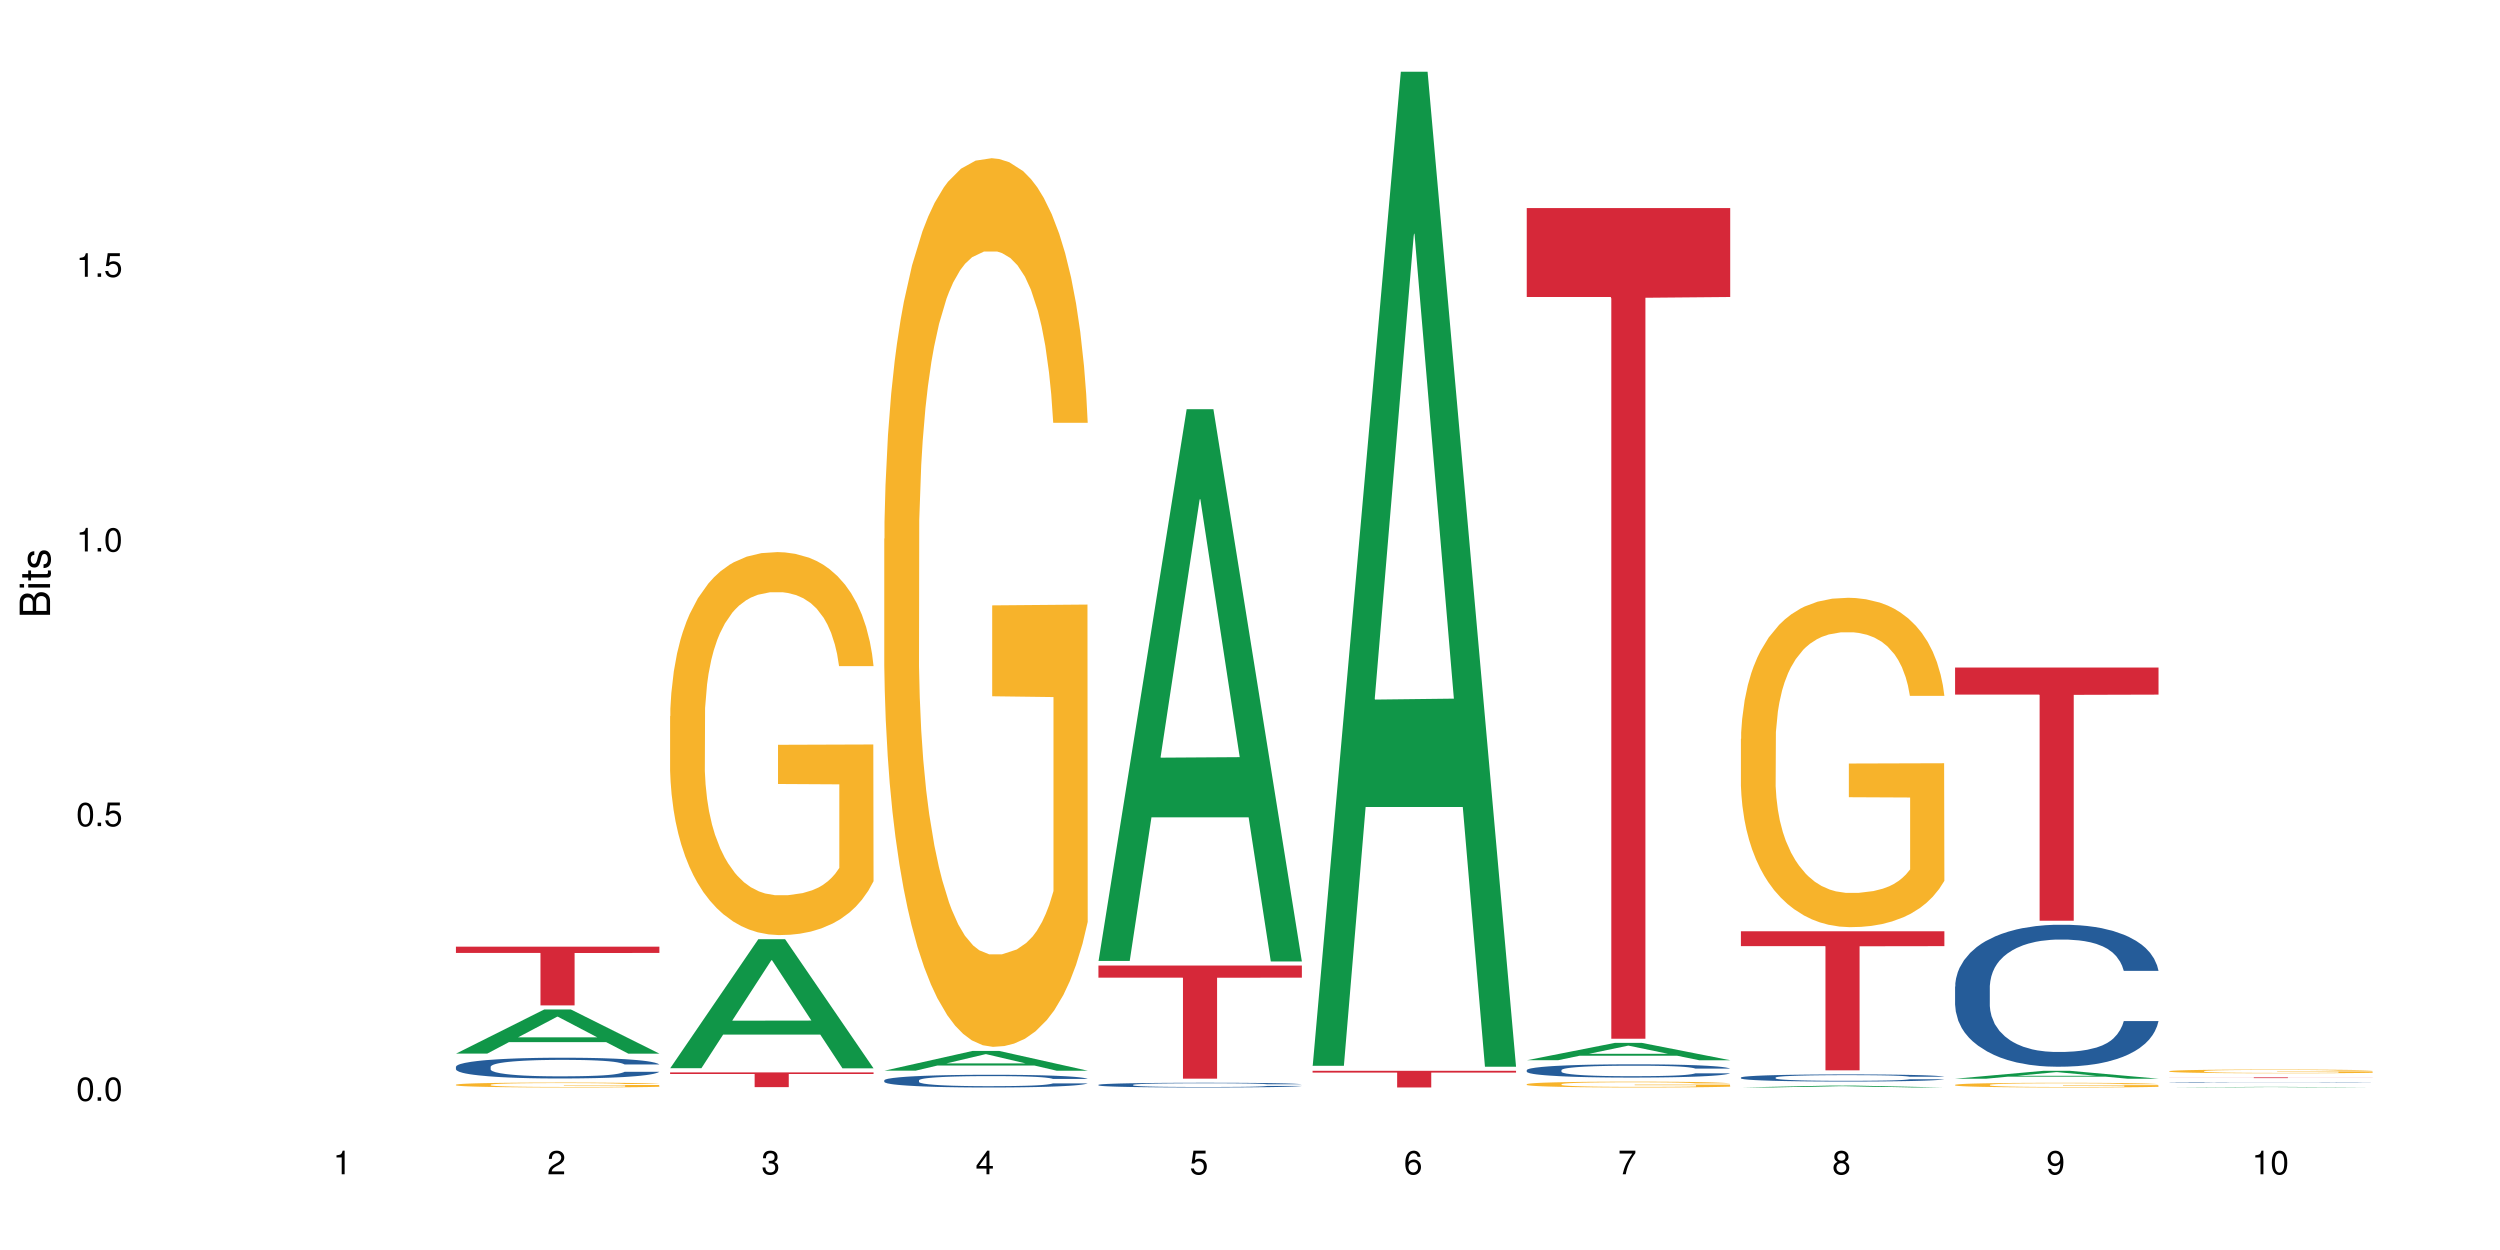 <?xml version="1.0" encoding="UTF-8"?>
<svg xmlns="http://www.w3.org/2000/svg" xmlns:xlink="http://www.w3.org/1999/xlink" width="720pt" height="360pt" viewBox="0 0 720 360" version="1.1">
<defs>
<g>
<symbol overflow="visible" id="glyph0-0">
<path style="stroke:none;" d=""/>
</symbol>
<symbol overflow="visible" id="glyph0-1">
<path style="stroke:none;" d="M 2.641 -6.797 C 2 -6.797 1.422 -6.531 1.078 -6.047 C 0.641 -5.453 0.406 -4.547 0.406 -3.297 C 0.406 -1 1.188 0.219 2.641 0.219 C 4.078 0.219 4.859 -1 4.859 -3.234 C 4.859 -4.562 4.656 -5.438 4.203 -6.047 C 3.844 -6.531 3.281 -6.797 2.641 -6.797 Z M 2.641 -6.047 C 3.547 -6.047 4 -5.125 4 -3.312 C 4 -1.375 3.562 -0.484 2.625 -0.484 C 1.734 -0.484 1.281 -1.422 1.281 -3.281 C 1.281 -5.141 1.734 -6.047 2.641 -6.047 Z M 2.641 -6.047 "/>
</symbol>
<symbol overflow="visible" id="glyph0-2">
<path style="stroke:none;" d="M 1.828 -1 L 0.828 -1 L 0.828 0 L 1.828 0 Z M 1.828 -1 "/>
</symbol>
<symbol overflow="visible" id="glyph0-3">
<path style="stroke:none;" d="M 4.562 -6.797 L 1.062 -6.797 L 0.547 -3.094 L 1.328 -3.094 C 1.719 -3.562 2.047 -3.734 2.578 -3.734 C 3.484 -3.734 4.062 -3.109 4.062 -2.094 C 4.062 -1.125 3.484 -0.531 2.578 -0.531 C 1.828 -0.531 1.375 -0.906 1.188 -1.672 L 0.328 -1.672 C 0.453 -1.109 0.547 -0.844 0.75 -0.594 C 1.125 -0.078 1.828 0.219 2.594 0.219 C 3.969 0.219 4.922 -0.781 4.922 -2.219 C 4.922 -3.562 4.031 -4.484 2.719 -4.484 C 2.25 -4.484 1.859 -4.359 1.469 -4.062 L 1.734 -5.969 L 4.562 -5.969 Z M 4.562 -6.797 "/>
</symbol>
<symbol overflow="visible" id="glyph0-4">
<path style="stroke:none;" d="M 2.484 -4.844 L 2.484 0 L 3.328 0 L 3.328 -6.797 L 2.766 -6.797 C 2.469 -5.75 2.281 -5.609 0.984 -5.453 L 0.984 -4.844 Z M 2.484 -4.844 "/>
</symbol>
<symbol overflow="visible" id="glyph0-5">
<path style="stroke:none;" d="M 4.859 -0.828 L 1.281 -0.828 C 1.359 -1.391 1.672 -1.75 2.5 -2.234 L 3.469 -2.75 C 4.406 -3.266 4.906 -3.969 4.906 -4.812 C 4.906 -5.375 4.672 -5.906 4.266 -6.266 C 3.859 -6.625 3.375 -6.797 2.719 -6.797 C 1.859 -6.797 1.219 -6.5 0.844 -5.922 C 0.609 -5.562 0.5 -5.125 0.484 -4.438 L 1.328 -4.438 C 1.359 -4.906 1.406 -5.188 1.531 -5.406 C 1.75 -5.812 2.188 -6.062 2.703 -6.062 C 3.469 -6.062 4.031 -5.516 4.031 -4.781 C 4.031 -4.25 3.719 -3.797 3.125 -3.438 L 2.234 -2.938 C 0.812 -2.141 0.406 -1.5 0.328 0 L 4.859 0 Z M 4.859 -0.828 "/>
</symbol>
<symbol overflow="visible" id="glyph0-6">
<path style="stroke:none;" d="M 2.125 -3.125 L 2.578 -3.125 C 3.516 -3.125 3.984 -2.703 3.984 -1.891 C 3.984 -1.031 3.469 -0.531 2.578 -0.531 C 1.656 -0.531 1.203 -0.984 1.156 -1.969 L 0.312 -1.969 C 0.344 -1.422 0.438 -1.078 0.609 -0.766 C 0.953 -0.109 1.625 0.219 2.547 0.219 C 3.953 0.219 4.859 -0.609 4.859 -1.906 C 4.859 -2.766 4.516 -3.25 3.703 -3.516 C 4.344 -3.766 4.656 -4.25 4.656 -4.938 C 4.656 -6.109 3.875 -6.797 2.578 -6.797 C 1.203 -6.797 0.484 -6.047 0.453 -4.609 L 1.297 -4.609 C 1.312 -5.016 1.344 -5.25 1.453 -5.453 C 1.641 -5.828 2.062 -6.062 2.594 -6.062 C 3.344 -6.062 3.797 -5.625 3.797 -4.906 C 3.797 -4.422 3.609 -4.141 3.25 -3.984 C 3.016 -3.891 2.719 -3.844 2.125 -3.844 Z M 2.125 -3.125 "/>
</symbol>
<symbol overflow="visible" id="glyph0-7">
<path style="stroke:none;" d="M 3.141 -1.625 L 3.141 0 L 3.984 0 L 3.984 -1.625 L 4.984 -1.625 L 4.984 -2.391 L 3.984 -2.391 L 3.984 -6.797 L 3.359 -6.797 L 0.266 -2.516 L 0.266 -1.625 Z M 3.141 -2.391 L 1 -2.391 L 3.141 -5.359 Z M 3.141 -2.391 "/>
</symbol>
<symbol overflow="visible" id="glyph0-8">
<path style="stroke:none;" d="M 4.781 -5.031 C 4.609 -6.141 3.891 -6.797 2.844 -6.797 C 2.094 -6.797 1.422 -6.438 1.031 -5.828 C 0.609 -5.172 0.406 -4.344 0.406 -3.094 C 0.406 -1.953 0.578 -1.234 0.984 -0.625 C 1.359 -0.078 1.953 0.219 2.703 0.219 C 3.984 0.219 4.922 -0.734 4.922 -2.078 C 4.922 -3.344 4.062 -4.234 2.844 -4.234 C 2.172 -4.234 1.641 -3.969 1.281 -3.469 C 1.281 -5.125 1.828 -6.047 2.797 -6.047 C 3.391 -6.047 3.797 -5.672 3.938 -5.031 Z M 2.734 -3.484 C 3.547 -3.484 4.062 -2.922 4.062 -2 C 4.062 -1.156 3.484 -0.531 2.703 -0.531 C 1.922 -0.531 1.328 -1.188 1.328 -2.047 C 1.328 -2.891 1.906 -3.484 2.734 -3.484 Z M 2.734 -3.484 "/>
</symbol>
<symbol overflow="visible" id="glyph0-9">
<path style="stroke:none;" d="M 4.984 -6.797 L 0.438 -6.797 L 0.438 -5.969 L 4.109 -5.969 C 2.5 -3.656 1.828 -2.234 1.328 0 L 2.219 0 C 2.594 -2.172 3.453 -4.047 4.984 -6.094 Z M 4.984 -6.797 "/>
</symbol>
<symbol overflow="visible" id="glyph0-10">
<path style="stroke:none;" d="M 3.75 -3.578 C 4.453 -4 4.688 -4.344 4.688 -4.984 C 4.688 -6.047 3.844 -6.797 2.641 -6.797 C 1.438 -6.797 0.594 -6.047 0.594 -4.984 C 0.594 -4.359 0.828 -4.016 1.516 -3.578 C 0.734 -3.203 0.359 -2.641 0.359 -1.891 C 0.359 -0.641 1.297 0.219 2.641 0.219 C 3.984 0.219 4.922 -0.641 4.922 -1.875 C 4.922 -2.641 4.531 -3.203 3.75 -3.578 Z M 2.641 -6.047 C 3.359 -6.047 3.812 -5.625 3.812 -4.969 C 3.812 -4.344 3.344 -3.922 2.641 -3.922 C 1.922 -3.922 1.453 -4.344 1.453 -4.984 C 1.453 -5.625 1.922 -6.047 2.641 -6.047 Z M 2.641 -3.203 C 3.484 -3.203 4.062 -2.672 4.062 -1.875 C 4.062 -1.062 3.484 -0.531 2.625 -0.531 C 1.797 -0.531 1.219 -1.078 1.219 -1.875 C 1.219 -2.672 1.797 -3.203 2.641 -3.203 Z M 2.641 -3.203 "/>
</symbol>
<symbol overflow="visible" id="glyph0-11">
<path style="stroke:none;" d="M 0.516 -1.547 C 0.672 -0.438 1.406 0.219 2.438 0.219 C 3.188 0.219 3.859 -0.141 4.266 -0.75 C 4.688 -1.406 4.891 -2.25 4.891 -3.484 C 4.891 -4.625 4.703 -5.359 4.312 -5.953 C 3.938 -6.5 3.344 -6.797 2.594 -6.797 C 1.297 -6.797 0.359 -5.844 0.359 -4.516 C 0.359 -3.25 1.234 -2.344 2.453 -2.344 C 3.094 -2.344 3.562 -2.578 4.016 -3.109 C 4 -1.453 3.469 -0.531 2.5 -0.531 C 1.906 -0.531 1.484 -0.906 1.359 -1.547 Z M 2.578 -6.062 C 3.375 -6.062 3.969 -5.406 3.969 -4.531 C 3.969 -3.688 3.375 -3.094 2.547 -3.094 C 1.734 -3.094 1.234 -3.672 1.234 -4.578 C 1.234 -5.438 1.797 -6.062 2.578 -6.062 Z M 2.578 -6.062 "/>
</symbol>
<symbol overflow="visible" id="glyph1-0">
<path style="stroke:none;" d=""/>
</symbol>
<symbol overflow="visible" id="glyph1-1">
<path style="stroke:none;" d="M 0 -0.953 L 0 -4.891 C 0 -5.719 -0.234 -6.344 -0.734 -6.797 C -1.188 -7.234 -1.812 -7.469 -2.5 -7.469 C -3.547 -7.469 -4.188 -7 -4.625 -5.875 C -4.984 -6.672 -5.641 -7.094 -6.531 -7.094 C -7.156 -7.094 -7.734 -6.859 -8.141 -6.391 C -8.562 -5.938 -8.75 -5.344 -8.75 -4.5 L -8.75 -0.953 Z M -4.984 -2.062 L -7.766 -2.062 L -7.766 -4.219 C -7.766 -4.844 -7.688 -5.203 -7.453 -5.5 C -7.219 -5.812 -6.859 -5.969 -6.375 -5.969 C -5.906 -5.969 -5.531 -5.812 -5.297 -5.5 C -5.062 -5.203 -4.984 -4.844 -4.984 -4.219 Z M -0.984 -2.062 L -4 -2.062 L -4 -4.781 C -4 -5.328 -3.859 -5.688 -3.578 -5.953 C -3.297 -6.219 -2.922 -6.359 -2.484 -6.359 C -2.062 -6.359 -1.688 -6.219 -1.406 -5.953 C -1.109 -5.688 -0.984 -5.328 -0.984 -4.781 Z M -0.984 -2.062 "/>
</symbol>
<symbol overflow="visible" id="glyph1-2">
<path style="stroke:none;" d="M -6.281 -1.797 L -6.281 -0.797 L 0 -0.797 L 0 -1.797 Z M -8.75 -1.797 L -8.75 -0.797 L -7.484 -0.797 L -7.484 -1.797 Z M -8.75 -1.797 "/>
</symbol>
<symbol overflow="visible" id="glyph1-3">
<path style="stroke:none;" d="M -6.281 -3.047 L -6.281 -2.016 L -8.016 -2.016 L -8.016 -1.016 L -6.281 -1.016 L -6.281 -0.172 L -5.469 -0.172 L -5.469 -1.016 L -0.719 -1.016 C -0.078 -1.016 0.281 -1.453 0.281 -2.234 C 0.281 -2.469 0.25 -2.719 0.188 -3.047 L -0.641 -3.047 C -0.609 -2.922 -0.594 -2.766 -0.594 -2.562 C -0.594 -2.141 -0.719 -2.016 -1.156 -2.016 L -5.469 -2.016 L -5.469 -3.047 Z M -6.281 -3.047 "/>
</symbol>
<symbol overflow="visible" id="glyph1-4">
<path style="stroke:none;" d="M -4.531 -5.25 C -5.766 -5.25 -6.469 -4.422 -6.469 -2.969 C -6.469 -1.516 -5.719 -0.562 -4.547 -0.562 C -3.562 -0.562 -3.094 -1.062 -2.734 -2.562 L -2.516 -3.484 C -2.344 -4.188 -2.094 -4.469 -1.625 -4.469 C -1.047 -4.469 -0.641 -3.875 -0.641 -3 C -0.641 -2.453 -0.797 -2 -1.062 -1.75 C -1.25 -1.594 -1.422 -1.531 -1.875 -1.469 L -1.875 -0.406 C -0.422 -0.453 0.281 -1.266 0.281 -2.922 C 0.281 -4.5 -0.5 -5.516 -1.719 -5.516 C -2.656 -5.516 -3.172 -4.984 -3.469 -3.734 L -3.703 -2.766 C -3.891 -1.953 -4.156 -1.609 -4.594 -1.609 C -5.172 -1.609 -5.547 -2.125 -5.547 -2.938 C -5.547 -3.75 -5.203 -4.172 -4.531 -4.203 Z M -4.531 -5.25 "/>
</symbol>
</g>
</defs>
<g id="surface94954">
<rect x="0" y="0" width="720" height="360" style="fill:rgb(100%,100%,100%);fill-opacity:1;stroke:none;"/>
<path style=" stroke:none;fill-rule:nonzero;fill:rgb(6.275%,58.824%,28.235%);fill-opacity:1;" d="M 131.309 303.438 L 131.371 303.426 L 156.727 290.734 L 164.426 290.734 L 189.902 303.449 L 180.953 303.449 L 174.566 300.133 L 146.582 300.133 L 140.324 303.438 L 131.309 303.438 L 149.273 298.758 L 172 298.746 L 160.668 292.812 L 160.543 292.801 L 160.418 292.836 L 149.211 298.746 L 149.273 298.758 Z M 131.309 303.438 "/>
<path style=" stroke:none;fill-rule:nonzero;fill:rgb(14.51%,36.078%,60%);fill-opacity:1;" d="M 131.309 307.227 L 131.379 307.219 L 131.379 307.09 L 131.594 306.883 L 132.094 306.621 L 132.594 306.438 L 133.883 306.117 L 135.668 305.805 L 137.523 305.566 L 138.883 305.422 L 140.098 305.312 L 142.883 305.113 L 144.672 305.008 L 146.602 304.914 L 148.957 304.82 L 150.672 304.766 L 154.531 304.68 L 157.391 304.641 L 159.605 304.625 L 164.395 304.625 L 167.25 304.648 L 169.324 304.676 L 171.609 304.719 L 173.539 304.766 L 176.898 304.887 L 179.898 305.039 L 181.258 305.129 L 183.402 305.297 L 185.043 305.461 L 186.188 305.602 L 187.473 305.805 L 188.617 306.051 L 189.477 306.328 L 189.902 306.566 L 179.898 306.566 L 179.398 306.348 L 178.828 306.176 L 177.758 305.953 L 176.684 305.793 L 175.184 305.637 L 173.824 305.531 L 171.969 305.43 L 170.324 305.363 L 168.609 305.312 L 166.965 305.281 L 163.82 305.25 L 160.176 305.25 L 158.82 305.258 L 156.031 305.305 L 154.531 305.34 L 152.387 305.418 L 150.887 305.488 L 149.102 305.598 L 147.887 305.691 L 146.387 305.832 L 145.312 305.957 L 144.098 306.137 L 143.387 306.273 L 142.742 306.43 L 142.172 306.609 L 141.742 306.801 L 141.457 307 L 141.312 307.199 L 141.312 308.043 L 141.457 308.242 L 141.812 308.473 L 142.742 308.805 L 144.098 309.094 L 145.672 309.324 L 147.172 309.488 L 148.031 309.562 L 149.172 309.652 L 150.961 309.762 L 153.531 309.871 L 155.031 309.914 L 157.32 309.957 L 159.676 309.98 L 162.82 309.98 L 165.609 309.957 L 167.465 309.93 L 169.395 309.887 L 172.039 309.793 L 173.684 309.707 L 175.113 309.602 L 176.184 309.496 L 176.898 309.41 L 177.969 309.242 L 178.828 309.055 L 179.473 308.863 L 179.898 308.68 L 189.902 308.68 L 189.477 308.898 L 188.832 309.109 L 188.188 309.27 L 187.188 309.461 L 186.047 309.629 L 184.402 309.82 L 183.043 309.945 L 181.258 310.082 L 179.613 310.188 L 177.828 310.277 L 175.184 310.387 L 173.469 310.441 L 171.609 310.492 L 169.395 310.535 L 166.609 310.574 L 163.605 310.598 L 160.82 310.602 L 157.82 310.59 L 155.605 310.57 L 152.676 310.52 L 149.031 310.422 L 146.387 310.316 L 144.312 310.215 L 142.527 310.105 L 140.527 309.957 L 137.953 309.715 L 136.383 309.531 L 135.309 309.379 L 134.094 309.164 L 133.238 308.973 L 132.238 308.668 L 131.523 308.281 L 131.309 307.98 Z M 131.309 307.227 "/>
<path style=" stroke:none;fill-rule:nonzero;fill:rgb(96.863%,70.196%,16.863%);fill-opacity:1;" d="M 131.309 312.383 L 131.379 312.383 L 131.379 312.355 L 131.664 312.297 L 132.379 312.219 L 133.309 312.152 L 134.309 312.102 L 134.953 312.074 L 136.023 312.035 L 136.953 312.004 L 139.312 311.949 L 142.312 311.895 L 143.957 311.871 L 145.812 311.848 L 148.457 311.824 L 149.672 311.812 L 153.391 311.793 L 157.605 311.781 L 162.25 311.777 L 164.395 311.777 L 167.324 311.781 L 171.324 311.797 L 173.613 311.809 L 175.398 311.824 L 177.254 311.84 L 179.543 311.867 L 181.688 311.898 L 183.402 311.93 L 185.117 311.965 L 186.547 312.008 L 187.762 312.055 L 188.832 312.109 L 189.477 312.152 L 189.902 312.199 L 179.973 312.199 L 179.398 312.152 L 178.758 312.117 L 177.684 312.074 L 176.613 312.043 L 175.539 312.02 L 173.539 311.984 L 171.824 311.965 L 169.68 311.949 L 167.609 311.938 L 165.25 311.93 L 163.82 311.926 L 160.035 311.926 L 156.605 311.934 L 154.605 311.945 L 153.176 311.953 L 151.172 311.973 L 149.957 311.988 L 149.246 312 L 147.102 312.039 L 145.672 312.078 L 144.887 312.102 L 143.887 312.141 L 143.172 312.176 L 142.383 312.227 L 141.957 312.266 L 141.383 312.355 L 141.312 312.586 L 141.527 312.637 L 141.957 312.691 L 142.527 312.738 L 143.387 312.785 L 144.242 312.824 L 145.742 312.875 L 147.027 312.906 L 148.031 312.93 L 149.957 312.965 L 150.746 312.977 L 152.602 313 L 154.531 313.02 L 156.891 313.035 L 158.676 313.043 L 161.535 313.047 L 165.18 313.047 L 169.469 313.039 L 172.184 313.031 L 174.039 313.02 L 175.254 313.012 L 176.754 312.996 L 177.828 312.984 L 178.828 312.969 L 180.043 312.945 L 180.043 312.637 L 162.391 312.637 L 162.391 312.492 L 189.832 312.488 L 189.902 312.996 L 188.402 313.031 L 186.547 313.066 L 184.758 313.09 L 182.902 313.113 L 180.258 313.137 L 178.113 313.152 L 174.824 313.172 L 171.824 313.184 L 168.68 313.191 L 165.895 313.195 L 162.605 313.195 L 159.676 313.191 L 156.531 313.184 L 154.031 313.176 L 151.746 313.164 L 149.457 313.145 L 146.602 313.117 L 144.742 313.098 L 142.812 313.07 L 140.883 313.035 L 139.168 313 L 138.027 312.973 L 136.883 312.941 L 135.668 312.902 L 134.523 312.859 L 133.668 312.82 L 132.879 312.773 L 132.309 312.73 L 131.738 312.672 L 131.453 312.625 L 131.309 312.586 Z M 131.309 312.383 "/>
<path style=" stroke:none;fill-rule:nonzero;fill:rgb(83.922%,15.686%,22.353%);fill-opacity:1;" d="M 131.309 272.637 L 189.902 272.637 L 189.902 274.449 L 165.484 274.465 L 165.484 289.559 L 155.656 289.559 L 155.656 274.48 L 155.516 274.449 L 131.309 274.449 Z M 131.309 272.637 "/>
<path style=" stroke:none;fill-rule:nonzero;fill:rgb(6.275%,58.824%,28.235%);fill-opacity:1;" d="M 192.988 307.648 L 193.051 307.613 L 218.402 270.484 L 226.105 270.484 L 251.582 307.684 L 242.629 307.684 L 236.246 297.973 L 208.262 297.973 L 202.004 307.648 L 192.988 307.648 L 210.953 293.957 L 233.68 293.922 L 222.348 276.559 L 222.223 276.527 L 222.098 276.629 L 210.891 293.922 L 210.953 293.957 Z M 192.988 307.648 "/>
<path style=" stroke:none;fill-rule:nonzero;fill:rgb(96.863%,70.196%,16.863%);fill-opacity:1;" d="M 192.988 206.246 L 193.059 206.145 L 193.059 204.129 L 193.344 199.598 L 194.059 193.352 L 194.988 188.215 L 195.988 184.184 L 196.633 182.066 L 197.703 179.047 L 198.633 176.828 L 200.992 172.297 L 203.992 168.066 L 205.637 166.25 L 207.492 164.539 L 210.137 162.625 L 211.352 161.922 L 215.066 160.309 L 219.285 159.301 L 223.93 159 L 226.074 159.098 L 229.004 159.504 L 233.004 160.609 L 235.289 161.617 L 237.078 162.625 L 238.934 163.934 L 241.223 165.949 L 243.367 168.367 L 245.082 170.785 L 246.797 173.809 L 248.223 177.031 L 249.438 180.559 L 250.512 184.789 L 251.152 188.312 L 251.582 191.84 L 241.648 191.84 L 241.078 188.312 L 240.434 185.594 L 239.363 182.27 L 238.293 179.852 L 237.219 177.938 L 235.219 175.316 L 233.504 173.707 L 231.359 172.297 L 229.289 171.391 L 226.93 170.785 L 225.5 170.582 L 221.715 170.582 L 218.285 171.289 L 216.281 172.094 L 214.855 172.902 L 212.852 174.41 L 211.637 175.621 L 210.922 176.426 L 208.781 179.551 L 207.352 182.371 L 206.566 184.285 L 205.562 187.305 L 204.852 190.027 L 204.062 194.055 L 203.637 197.078 L 203.062 203.93 L 202.992 222.062 L 203.207 225.891 L 203.637 230.02 L 204.207 233.645 L 205.062 237.473 L 205.922 240.395 L 207.422 244.324 L 208.707 246.945 L 209.707 248.656 L 211.637 251.375 L 212.426 252.281 L 214.281 254.098 L 216.211 255.508 L 218.57 256.715 L 220.355 257.32 L 223.215 257.824 L 226.859 257.824 L 231.145 257.219 L 233.863 256.414 L 235.719 255.605 L 236.934 254.902 L 238.434 253.793 L 239.508 252.785 L 240.508 251.68 L 241.723 249.965 L 241.723 225.891 L 224.07 225.789 L 224.07 214.504 L 251.512 214.406 L 251.582 253.793 L 250.082 256.516 L 248.223 259.133 L 246.438 261.148 L 244.578 262.859 L 241.938 264.773 L 239.793 265.984 L 236.504 267.395 L 233.504 268.301 L 230.359 268.906 L 227.574 269.207 L 224.285 269.309 L 221.355 269.105 L 218.211 268.504 L 215.711 267.695 L 213.426 266.688 L 211.137 265.379 L 208.281 263.262 L 206.422 261.551 L 204.492 259.434 L 202.562 256.918 L 200.848 254.195 L 199.703 252.082 L 198.562 249.664 L 197.348 246.641 L 196.203 243.215 L 195.348 240.094 L 194.559 236.566 L 193.988 233.242 L 193.418 228.711 L 193.129 225.082 L 192.988 221.961 Z M 192.988 206.246 "/>
<path style=" stroke:none;fill-rule:nonzero;fill:rgb(83.922%,15.686%,22.353%);fill-opacity:1;" d="M 192.988 308.855 L 251.582 308.855 L 251.582 309.309 L 227.164 309.312 L 227.164 313.086 L 217.336 313.086 L 217.336 309.316 L 217.195 309.309 L 192.988 309.309 Z M 192.988 308.855 "/>
<path style=" stroke:none;fill-rule:nonzero;fill:rgb(6.275%,58.824%,28.235%);fill-opacity:1;" d="M 254.668 308.359 L 254.73 308.352 L 280.082 302.672 L 287.781 302.672 L 313.262 308.363 L 304.309 308.363 L 297.926 306.879 L 269.941 306.879 L 263.68 308.359 L 254.668 308.359 L 272.633 306.262 L 295.359 306.258 L 284.027 303.602 L 283.902 303.598 L 283.777 303.613 L 272.57 306.258 L 272.633 306.262 Z M 254.668 308.359 "/>
<path style=" stroke:none;fill-rule:nonzero;fill:rgb(14.51%,36.078%,60%);fill-opacity:1;" d="M 254.668 311.129 L 254.738 311.125 L 254.738 311.047 L 254.953 310.918 L 255.453 310.758 L 255.953 310.648 L 257.238 310.453 L 259.027 310.262 L 260.883 310.113 L 262.242 310.027 L 263.457 309.961 L 266.242 309.836 L 268.031 309.773 L 269.957 309.715 L 272.316 309.66 L 274.031 309.625 L 277.891 309.57 L 280.75 309.547 L 282.965 309.539 L 287.75 309.539 L 290.609 309.551 L 292.684 309.57 L 294.969 309.594 L 296.898 309.625 L 300.258 309.699 L 303.258 309.793 L 304.617 309.848 L 306.758 309.949 L 308.402 310.051 L 309.547 310.137 L 310.832 310.262 L 311.977 310.41 L 312.832 310.582 L 313.262 310.727 L 303.258 310.727 L 302.758 310.59 L 302.188 310.488 L 301.113 310.352 L 300.043 310.254 L 298.543 310.156 L 297.184 310.094 L 295.328 310.031 L 293.684 309.988 L 291.969 309.961 L 290.324 309.941 L 287.18 309.918 L 283.535 309.918 L 282.18 309.926 L 279.391 309.953 L 277.891 309.977 L 275.746 310.023 L 274.246 310.066 L 272.461 310.133 L 271.246 310.191 L 269.746 310.277 L 268.672 310.355 L 267.457 310.465 L 266.742 310.547 L 266.102 310.641 L 265.527 310.754 L 265.102 310.871 L 264.812 310.992 L 264.672 311.113 L 264.672 311.633 L 264.812 311.75 L 265.172 311.891 L 266.102 312.098 L 267.457 312.273 L 269.031 312.414 L 270.531 312.516 L 271.387 312.562 L 272.531 312.613 L 274.316 312.68 L 276.891 312.746 L 278.391 312.773 L 280.676 312.801 L 283.035 312.816 L 286.18 312.816 L 288.965 312.801 L 290.824 312.785 L 292.754 312.758 L 295.398 312.699 L 297.043 312.648 L 298.469 312.586 L 299.543 312.52 L 300.258 312.469 L 301.328 312.363 L 302.188 312.25 L 302.828 312.133 L 303.258 312.02 L 313.262 312.02 L 312.832 312.152 L 312.191 312.281 L 311.547 312.379 L 310.547 312.496 L 309.402 312.602 L 307.762 312.719 L 306.402 312.793 L 304.617 312.879 L 302.973 312.941 L 301.188 313 L 298.543 313.066 L 296.828 313.098 L 294.969 313.129 L 292.754 313.156 L 289.969 313.18 L 286.965 313.191 L 284.18 313.195 L 281.176 313.188 L 278.961 313.176 L 276.031 313.145 L 272.387 313.086 L 269.746 313.023 L 267.672 312.957 L 265.887 312.891 L 263.887 312.801 L 261.312 312.652 L 259.742 312.539 L 258.668 312.445 L 257.453 312.316 L 256.598 312.199 L 255.598 312.012 L 254.883 311.773 L 254.668 311.59 Z M 254.668 311.129 "/>
<path style=" stroke:none;fill-rule:nonzero;fill:rgb(96.863%,70.196%,16.863%);fill-opacity:1;" d="M 254.668 155.18 L 254.738 154.945 L 254.738 150.27 L 255.023 139.754 L 255.738 125.262 L 256.668 113.34 L 257.668 103.992 L 258.312 99.082 L 259.383 92.07 L 260.312 86.93 L 262.672 76.41 L 265.672 66.594 L 267.316 62.387 L 269.172 58.414 L 271.816 53.973 L 273.031 52.336 L 276.746 48.598 L 280.965 46.262 L 285.609 45.559 L 287.75 45.793 L 290.68 46.727 L 294.684 49.297 L 296.969 51.637 L 298.758 53.973 L 300.613 57.012 L 302.902 61.688 L 305.043 67.297 L 306.758 72.906 L 308.473 79.918 L 309.902 87.398 L 311.117 95.578 L 312.191 105.395 L 312.832 113.574 L 313.262 121.758 L 303.328 121.758 L 302.758 113.574 L 302.113 107.266 L 301.043 99.551 L 299.973 93.941 L 298.898 89.5 L 296.898 83.422 L 295.184 79.684 L 293.039 76.41 L 290.969 74.309 L 288.609 72.906 L 287.18 72.438 L 283.395 72.438 L 279.961 74.074 L 277.961 75.945 L 276.531 77.812 L 274.531 81.32 L 273.316 84.125 L 272.602 85.996 L 270.457 93.242 L 269.031 99.785 L 268.242 104.227 L 267.242 111.238 L 266.527 117.547 L 265.742 126.898 L 265.312 133.91 L 264.742 149.805 L 264.672 191.875 L 264.887 200.758 L 265.312 210.34 L 265.887 218.754 L 266.742 227.637 L 267.602 234.414 L 269.102 243.531 L 270.387 249.609 L 271.387 253.582 L 273.316 259.895 L 274.102 261.996 L 275.961 266.203 L 277.891 269.477 L 280.25 272.281 L 282.035 273.684 L 284.895 274.852 L 288.539 274.852 L 292.824 273.449 L 295.539 271.578 L 297.398 269.711 L 298.613 268.074 L 300.113 265.504 L 301.188 263.164 L 302.188 260.594 L 303.402 256.621 L 303.402 200.758 L 285.75 200.523 L 285.75 174.348 L 313.191 174.113 L 313.262 265.504 L 311.762 271.812 L 309.902 277.891 L 308.117 282.566 L 306.258 286.539 L 303.617 290.98 L 301.473 293.785 L 298.184 297.055 L 295.184 299.16 L 292.039 300.562 L 289.254 301.262 L 285.965 301.496 L 283.035 301.031 L 279.891 299.629 L 277.391 297.758 L 275.105 295.422 L 272.816 292.383 L 269.957 287.473 L 268.102 283.5 L 266.172 278.59 L 264.242 272.746 L 262.527 266.438 L 261.383 261.527 L 260.242 255.918 L 259.027 248.906 L 257.883 240.961 L 257.023 233.715 L 256.238 225.535 L 255.668 217.82 L 255.094 207.301 L 254.809 198.887 L 254.668 191.641 Z M 254.668 155.18 "/>
<path style=" stroke:none;fill-rule:nonzero;fill:rgb(6.275%,58.824%,28.235%);fill-opacity:1;" d="M 316.348 276.754 L 316.41 276.602 L 341.762 117.844 L 349.461 117.844 L 374.941 276.902 L 365.988 276.902 L 359.605 235.383 L 331.621 235.383 L 325.359 276.754 L 316.348 276.754 L 334.312 218.207 L 357.039 218.059 L 345.707 143.828 L 345.582 143.68 L 345.457 144.129 L 334.25 218.059 L 334.312 218.207 Z M 316.348 276.754 "/>
<path style=" stroke:none;fill-rule:nonzero;fill:rgb(14.51%,36.078%,60%);fill-opacity:1;" d="M 316.348 312.426 L 316.418 312.426 L 316.418 312.395 L 316.633 312.348 L 317.133 312.289 L 317.633 312.246 L 318.918 312.176 L 320.703 312.105 L 322.562 312.047 L 323.922 312.016 L 325.137 311.992 L 327.922 311.945 L 329.707 311.922 L 331.637 311.902 L 333.996 311.879 L 335.711 311.867 L 339.57 311.848 L 342.43 311.84 L 344.645 311.836 L 349.43 311.836 L 352.289 311.84 L 354.363 311.848 L 356.648 311.855 L 358.578 311.867 L 361.938 311.895 L 364.938 311.93 L 366.293 311.949 L 368.438 311.988 L 370.082 312.023 L 371.227 312.059 L 372.512 312.105 L 373.656 312.16 L 374.512 312.223 L 374.941 312.277 L 364.938 312.277 L 364.438 312.227 L 363.867 312.188 L 362.793 312.137 L 361.723 312.102 L 360.223 312.066 L 358.863 312.043 L 357.004 312.02 L 355.363 312.004 L 353.648 311.992 L 352.004 311.984 L 348.859 311.977 L 345.215 311.977 L 343.855 311.98 L 341.07 311.988 L 339.57 311.996 L 337.426 312.016 L 335.926 312.031 L 334.141 312.055 L 332.926 312.078 L 331.422 312.109 L 330.352 312.137 L 329.137 312.18 L 328.422 312.211 L 327.777 312.246 L 327.207 312.285 L 326.777 312.328 L 326.492 312.375 L 326.352 312.422 L 326.352 312.613 L 326.492 312.66 L 326.852 312.711 L 327.777 312.785 L 329.137 312.852 L 330.707 312.906 L 332.211 312.941 L 333.066 312.961 L 334.211 312.98 L 335.996 313.004 L 338.57 313.027 L 340.07 313.039 L 342.355 313.051 L 344.715 313.055 L 347.859 313.055 L 350.645 313.051 L 352.504 313.043 L 354.434 313.031 L 357.078 313.012 L 358.719 312.992 L 360.148 312.969 L 361.223 312.945 L 361.938 312.926 L 363.008 312.887 L 363.867 312.844 L 364.508 312.801 L 364.938 312.758 L 374.941 312.758 L 374.512 312.809 L 373.871 312.855 L 373.227 312.891 L 372.227 312.938 L 371.082 312.973 L 369.438 313.02 L 368.082 313.047 L 366.293 313.078 L 364.652 313.102 L 362.863 313.121 L 360.223 313.148 L 358.508 313.16 L 356.648 313.172 L 354.434 313.18 L 351.645 313.191 L 348.645 313.195 L 345.859 313.195 L 342.855 313.191 L 340.641 313.188 L 337.711 313.176 L 334.066 313.156 L 331.422 313.133 L 329.352 313.109 L 327.566 313.082 L 325.562 313.051 L 322.992 312.996 L 321.418 312.953 L 320.348 312.918 L 319.133 312.867 L 318.273 312.824 L 317.273 312.754 L 316.559 312.668 L 316.348 312.598 Z M 316.348 312.426 "/>
<path style=" stroke:none;fill-rule:nonzero;fill:rgb(83.922%,15.686%,22.353%);fill-opacity:1;" d="M 316.348 278.078 L 374.941 278.078 L 374.941 281.562 L 350.52 281.594 L 350.52 310.66 L 340.695 310.66 L 340.695 281.625 L 340.555 281.562 L 316.348 281.562 Z M 316.348 278.078 "/>
<path style=" stroke:none;fill-rule:nonzero;fill:rgb(6.275%,58.824%,28.235%);fill-opacity:1;" d="M 378.023 306.949 L 378.086 306.68 L 403.441 20.664 L 411.141 20.664 L 436.621 307.219 L 427.668 307.219 L 421.281 232.418 L 393.301 232.418 L 387.039 306.949 L 378.023 306.949 L 395.992 201.477 L 418.715 201.207 L 407.387 67.48 L 407.262 67.211 L 407.137 68.02 L 395.93 201.207 L 395.992 201.477 Z M 378.023 306.949 "/>
<path style=" stroke:none;fill-rule:nonzero;fill:rgb(83.922%,15.686%,22.353%);fill-opacity:1;" d="M 378.023 308.395 L 436.621 308.395 L 436.621 308.906 L 412.199 308.914 L 412.199 313.195 L 402.375 313.195 L 402.375 308.918 L 402.23 308.906 L 378.023 308.906 Z M 378.023 308.395 "/>
<path style=" stroke:none;fill-rule:nonzero;fill:rgb(6.275%,58.824%,28.235%);fill-opacity:1;" d="M 439.703 305.344 L 439.766 305.34 L 465.121 300.34 L 472.82 300.34 L 498.301 305.348 L 489.348 305.348 L 482.961 304.043 L 454.98 304.043 L 448.719 305.344 L 439.703 305.344 L 457.672 303.5 L 480.395 303.496 L 469.066 301.16 L 468.938 301.152 L 468.812 301.168 L 457.609 303.496 L 457.672 303.5 Z M 439.703 305.344 "/>
<path style=" stroke:none;fill-rule:nonzero;fill:rgb(14.51%,36.078%,60%);fill-opacity:1;" d="M 439.703 308.184 L 439.777 308.18 L 439.777 308.098 L 439.988 307.965 L 440.492 307.797 L 440.992 307.684 L 442.277 307.477 L 444.062 307.277 L 445.922 307.125 L 447.277 307.031 L 448.492 306.965 L 451.281 306.832 L 453.066 306.77 L 454.996 306.707 L 457.355 306.648 L 459.07 306.613 L 462.93 306.559 L 465.785 306.535 L 468 306.523 L 472.789 306.523 L 475.648 306.539 L 477.719 306.555 L 480.008 306.582 L 481.938 306.613 L 485.293 306.691 L 488.297 306.789 L 489.652 306.844 L 491.797 306.953 L 493.441 307.059 L 494.582 307.148 L 495.871 307.277 L 497.012 307.434 L 497.871 307.613 L 498.301 307.762 L 488.297 307.762 L 487.797 307.621 L 487.223 307.516 L 486.152 307.371 L 485.078 307.27 L 483.578 307.168 L 482.223 307.102 L 480.363 307.035 L 478.719 306.996 L 477.004 306.965 L 475.363 306.941 L 472.219 306.922 L 468.574 306.922 L 467.215 306.93 L 464.43 306.957 L 462.93 306.98 L 460.785 307.031 L 459.285 307.074 L 457.496 307.145 L 456.281 307.203 L 454.781 307.293 L 453.711 307.375 L 452.496 307.492 L 451.781 307.578 L 451.137 307.676 L 450.566 307.789 L 450.137 307.914 L 449.852 308.043 L 449.707 308.168 L 449.707 308.707 L 449.852 308.836 L 450.207 308.98 L 451.137 309.195 L 452.496 309.379 L 454.066 309.527 L 455.566 309.629 L 456.426 309.68 L 457.57 309.734 L 459.355 309.805 L 461.926 309.875 L 463.43 309.902 L 465.715 309.93 L 468.074 309.945 L 471.219 309.945 L 474.004 309.93 L 475.863 309.914 L 477.793 309.887 L 480.434 309.824 L 482.078 309.77 L 483.508 309.703 L 484.578 309.637 L 485.293 309.582 L 486.367 309.473 L 487.223 309.355 L 487.867 309.23 L 488.297 309.113 L 498.301 309.113 L 497.871 309.254 L 497.227 309.391 L 496.586 309.492 L 495.586 309.613 L 494.441 309.723 L 492.797 309.844 L 491.441 309.922 L 489.652 310.012 L 488.008 310.078 L 486.223 310.137 L 483.578 310.207 L 481.863 310.242 L 480.008 310.273 L 477.793 310.301 L 475.004 310.324 L 472.004 310.34 L 469.215 310.344 L 466.215 310.336 L 464 310.32 L 461.07 310.289 L 457.426 310.227 L 454.781 310.16 L 452.711 310.094 L 450.922 310.023 L 448.922 309.93 L 446.352 309.777 L 444.777 309.656 L 443.707 309.559 L 442.492 309.426 L 441.633 309.301 L 440.633 309.105 L 439.918 308.859 L 439.703 308.668 Z M 439.703 308.184 "/>
<path style=" stroke:none;fill-rule:nonzero;fill:rgb(96.863%,70.196%,16.863%);fill-opacity:1;" d="M 439.703 312.234 L 439.777 312.234 L 439.777 312.203 L 440.062 312.137 L 440.777 312.039 L 441.707 311.961 L 442.707 311.898 L 443.348 311.867 L 444.422 311.82 L 445.348 311.789 L 447.707 311.719 L 450.707 311.656 L 452.352 311.629 L 454.211 311.602 L 456.855 311.57 L 458.07 311.562 L 461.785 311.535 L 466 311.523 L 470.645 311.516 L 472.789 311.52 L 475.719 311.523 L 479.719 311.543 L 482.008 311.559 L 483.793 311.57 L 485.652 311.594 L 487.938 311.621 L 490.082 311.66 L 491.797 311.695 L 493.512 311.742 L 494.941 311.793 L 496.156 311.844 L 497.227 311.91 L 497.871 311.965 L 498.301 312.016 L 488.367 312.016 L 487.797 311.965 L 487.152 311.922 L 486.082 311.871 L 485.008 311.836 L 483.938 311.805 L 481.938 311.766 L 480.223 311.742 L 478.078 311.719 L 476.004 311.707 L 473.648 311.695 L 468.43 311.695 L 465 311.703 L 463 311.715 L 461.57 311.73 L 459.57 311.75 L 458.355 311.77 L 457.641 311.781 L 455.496 311.828 L 454.066 311.871 L 453.281 311.902 L 452.281 311.949 L 451.566 311.988 L 450.781 312.051 L 450.352 312.098 L 449.781 312.199 L 449.707 312.477 L 449.922 312.535 L 450.352 312.598 L 450.922 312.652 L 451.781 312.711 L 452.637 312.754 L 454.141 312.816 L 455.426 312.855 L 456.426 312.883 L 458.355 312.922 L 459.141 312.938 L 461 312.965 L 462.93 312.984 L 465.285 313.004 L 467.074 313.012 L 469.93 313.02 L 473.574 313.02 L 477.863 313.012 L 480.578 313 L 482.438 312.988 L 483.652 312.977 L 485.152 312.961 L 486.223 312.945 L 487.223 312.926 L 488.438 312.902 L 488.438 312.535 L 470.789 312.535 L 470.789 312.363 L 498.227 312.359 L 498.301 312.961 L 496.801 313 L 494.941 313.039 L 493.156 313.07 L 491.297 313.098 L 488.652 313.125 L 486.508 313.145 L 483.223 313.168 L 480.223 313.18 L 477.078 313.191 L 474.289 313.195 L 471.004 313.195 L 468.074 313.191 L 464.93 313.184 L 462.43 313.172 L 460.141 313.156 L 457.855 313.137 L 454.996 313.105 L 453.137 313.078 L 451.211 313.047 L 449.281 313.008 L 447.566 312.965 L 446.422 312.934 L 445.277 312.898 L 444.062 312.852 L 442.922 312.797 L 442.062 312.75 L 441.277 312.699 L 440.703 312.648 L 440.133 312.578 L 439.848 312.523 L 439.703 312.477 Z M 439.703 312.234 "/>
<path style=" stroke:none;fill-rule:nonzero;fill:rgb(83.922%,15.686%,22.353%);fill-opacity:1;" d="M 439.703 59.926 L 498.301 59.926 L 498.301 85.535 L 473.879 85.758 L 473.879 299.164 L 464.055 299.164 L 464.055 85.984 L 463.91 85.535 L 439.703 85.535 Z M 439.703 59.926 "/>
<path style=" stroke:none;fill-rule:nonzero;fill:rgb(6.275%,58.824%,28.235%);fill-opacity:1;" d="M 501.383 313.195 L 501.445 313.195 L 526.801 312.66 L 534.5 312.66 L 559.98 313.195 L 551.027 313.195 L 544.641 313.055 L 516.66 313.055 L 510.398 313.195 L 501.383 313.195 L 519.352 313 L 542.074 312.996 L 530.742 312.75 L 530.617 312.746 L 530.492 312.75 L 519.289 312.996 L 519.352 313 Z M 501.383 313.195 "/>
<path style=" stroke:none;fill-rule:nonzero;fill:rgb(14.51%,36.078%,60%);fill-opacity:1;" d="M 501.383 310.324 L 501.453 310.324 L 501.453 310.277 L 501.668 310.207 L 502.168 310.117 L 502.668 310.055 L 503.957 309.945 L 505.742 309.836 L 507.602 309.754 L 508.957 309.703 L 510.172 309.668 L 512.961 309.598 L 514.746 309.562 L 516.676 309.531 L 519.035 309.5 L 520.75 309.48 L 524.605 309.449 L 527.465 309.438 L 529.68 309.43 L 534.469 309.43 L 537.328 309.438 L 539.398 309.449 L 541.688 309.461 L 543.613 309.48 L 546.973 309.52 L 549.977 309.574 L 551.332 309.602 L 553.477 309.66 L 555.121 309.719 L 556.262 309.766 L 557.551 309.836 L 558.691 309.922 L 559.551 310.016 L 559.98 310.098 L 549.977 310.098 L 549.473 310.023 L 548.902 309.965 L 547.832 309.887 L 546.758 309.832 L 545.258 309.777 L 543.902 309.742 L 542.043 309.707 L 540.398 309.684 L 538.684 309.668 L 537.039 309.656 L 533.898 309.645 L 530.254 309.645 L 528.895 309.648 L 526.109 309.664 L 524.605 309.676 L 522.465 309.703 L 520.961 309.727 L 519.176 309.766 L 517.961 309.797 L 516.461 309.848 L 515.391 309.891 L 514.176 309.949 L 513.461 309.996 L 512.816 310.051 L 512.246 310.113 L 511.816 310.18 L 511.531 310.246 L 511.387 310.316 L 511.387 310.605 L 511.531 310.676 L 511.887 310.754 L 512.816 310.867 L 514.176 310.969 L 515.746 311.047 L 517.246 311.102 L 518.105 311.129 L 519.246 311.16 L 521.035 311.195 L 523.605 311.234 L 525.105 311.25 L 527.395 311.266 L 529.754 311.273 L 532.895 311.273 L 535.684 311.266 L 537.543 311.254 L 539.469 311.238 L 542.113 311.207 L 543.758 311.18 L 545.188 311.141 L 546.258 311.105 L 546.973 311.078 L 548.047 311.02 L 548.902 310.953 L 549.547 310.887 L 549.977 310.824 L 559.98 310.824 L 559.551 310.898 L 558.906 310.973 L 558.266 311.027 L 557.262 311.094 L 556.121 311.152 L 554.477 311.219 L 553.117 311.262 L 551.332 311.309 L 549.688 311.344 L 547.902 311.375 L 545.258 311.414 L 543.543 311.43 L 541.688 311.449 L 539.469 311.465 L 536.684 311.477 L 533.684 311.484 L 530.895 311.484 L 527.895 311.48 L 525.68 311.473 L 522.75 311.457 L 519.105 311.426 L 516.461 311.387 L 514.391 311.352 L 512.602 311.316 L 510.602 311.266 L 508.027 311.18 L 506.457 311.117 L 505.387 311.066 L 504.172 310.992 L 503.312 310.926 L 502.312 310.82 L 501.598 310.688 L 501.383 310.586 Z M 501.383 310.324 "/>
<path style=" stroke:none;fill-rule:nonzero;fill:rgb(96.863%,70.196%,16.863%);fill-opacity:1;" d="M 501.383 212.789 L 501.453 212.703 L 501.453 210.969 L 501.742 207.07 L 502.457 201.699 L 503.383 197.281 L 504.383 193.816 L 505.027 191.996 L 506.102 189.398 L 507.027 187.492 L 509.387 183.594 L 512.387 179.953 L 514.031 178.395 L 515.891 176.922 L 518.535 175.273 L 519.75 174.668 L 523.465 173.281 L 527.68 172.418 L 532.324 172.156 L 534.469 172.242 L 537.398 172.59 L 541.398 173.543 L 543.688 174.41 L 545.473 175.273 L 547.332 176.402 L 549.617 178.133 L 551.762 180.215 L 553.477 182.293 L 555.191 184.891 L 556.621 187.664 L 557.836 190.695 L 558.906 194.336 L 559.551 197.367 L 559.98 200.402 L 550.047 200.402 L 549.473 197.367 L 548.832 195.027 L 547.758 192.168 L 546.688 190.09 L 545.617 188.445 L 543.613 186.191 L 541.898 184.805 L 539.758 183.594 L 537.684 182.812 L 535.324 182.293 L 533.898 182.121 L 530.109 182.121 L 526.68 182.727 L 524.68 183.418 L 523.25 184.113 L 521.25 185.41 L 520.035 186.453 L 519.32 187.145 L 517.176 189.832 L 515.746 192.258 L 514.961 193.902 L 513.961 196.5 L 513.246 198.84 L 512.461 202.309 L 512.031 204.906 L 511.461 210.797 L 511.387 226.391 L 511.602 229.684 L 512.031 233.238 L 512.602 236.355 L 513.461 239.648 L 514.316 242.16 L 515.816 245.539 L 517.105 247.793 L 518.105 249.266 L 520.035 251.605 L 520.82 252.383 L 522.68 253.945 L 524.605 255.156 L 526.965 256.195 L 528.75 256.715 L 531.609 257.148 L 535.254 257.148 L 539.543 256.629 L 542.258 255.938 L 544.113 255.242 L 545.328 254.637 L 546.832 253.684 L 547.902 252.816 L 548.902 251.863 L 550.117 250.391 L 550.117 229.684 L 532.469 229.598 L 532.469 219.895 L 559.906 219.809 L 559.98 253.684 L 558.477 256.023 L 556.621 258.277 L 554.832 260.008 L 552.977 261.48 L 550.332 263.129 L 548.188 264.168 L 544.902 265.379 L 541.898 266.16 L 538.754 266.68 L 535.969 266.938 L 532.684 267.027 L 529.754 266.852 L 526.609 266.332 L 524.105 265.641 L 521.82 264.773 L 519.535 263.648 L 516.676 261.828 L 514.816 260.355 L 512.887 258.535 L 510.957 256.371 L 509.242 254.031 L 508.102 252.211 L 506.957 250.133 L 505.742 247.531 L 504.598 244.586 L 503.742 241.902 L 502.957 238.867 L 502.383 236.008 L 501.812 232.109 L 501.527 228.992 L 501.383 226.305 Z M 501.383 212.789 "/>
<path style=" stroke:none;fill-rule:nonzero;fill:rgb(83.922%,15.686%,22.353%);fill-opacity:1;" d="M 501.383 268.199 L 559.98 268.199 L 559.98 272.488 L 535.559 272.527 L 535.559 308.254 L 525.734 308.254 L 525.734 272.562 L 525.59 272.488 L 501.383 272.488 Z M 501.383 268.199 "/>
<path style=" stroke:none;fill-rule:nonzero;fill:rgb(6.275%,58.824%,28.235%);fill-opacity:1;" d="M 563.062 310.668 L 563.125 310.664 L 588.48 308.398 L 596.18 308.398 L 621.656 310.668 L 612.707 310.668 L 606.32 310.074 L 578.336 310.074 L 572.078 310.668 L 563.062 310.668 L 581.031 309.828 L 603.754 309.828 L 592.422 308.77 L 592.297 308.766 L 592.172 308.773 L 580.965 309.828 L 581.031 309.828 Z M 563.062 310.668 "/>
<path style=" stroke:none;fill-rule:nonzero;fill:rgb(14.51%,36.078%,60%);fill-opacity:1;" d="M 563.062 284.133 L 563.133 284.094 L 563.133 283.199 L 563.348 281.777 L 563.848 279.984 L 564.348 278.75 L 565.637 276.547 L 567.422 274.418 L 569.281 272.773 L 570.637 271.801 L 571.852 271.055 L 574.641 269.672 L 576.426 268.965 L 578.355 268.328 L 580.711 267.691 L 582.426 267.32 L 586.285 266.723 L 589.145 266.461 L 591.359 266.348 L 596.148 266.348 L 599.004 266.496 L 601.078 266.684 L 603.363 266.984 L 605.293 267.32 L 608.652 268.141 L 611.652 269.188 L 613.012 269.785 L 615.156 270.941 L 616.797 272.062 L 617.941 273.035 L 619.227 274.418 L 620.371 276.098 L 621.23 278.004 L 621.656 279.609 L 611.652 279.609 L 611.152 278.117 L 610.582 276.957 L 609.512 275.426 L 608.438 274.344 L 606.938 273.258 L 605.578 272.551 L 603.723 271.84 L 602.078 271.391 L 600.363 271.055 L 598.719 270.832 L 595.574 270.605 L 591.93 270.605 L 590.574 270.684 L 587.785 270.98 L 586.285 271.242 L 584.145 271.766 L 582.641 272.25 L 580.855 273 L 579.641 273.633 L 578.141 274.605 L 577.066 275.465 L 575.855 276.695 L 575.141 277.633 L 574.496 278.676 L 573.926 279.91 L 573.496 281.219 L 573.211 282.602 L 573.066 283.945 L 573.066 289.734 L 573.211 291.082 L 573.566 292.652 L 574.496 294.93 L 575.855 296.91 L 577.426 298.48 L 578.926 299.602 L 579.785 300.121 L 580.926 300.719 L 582.715 301.469 L 585.285 302.215 L 586.785 302.516 L 589.074 302.812 L 591.43 302.961 L 594.574 302.961 L 597.363 302.812 L 599.219 302.625 L 601.148 302.328 L 603.793 301.691 L 605.438 301.094 L 606.867 300.383 L 607.938 299.676 L 608.652 299.078 L 609.723 297.918 L 610.582 296.648 L 611.227 295.34 L 611.652 294.07 L 621.656 294.07 L 621.23 295.566 L 620.586 297.023 L 619.941 298.105 L 618.941 299.414 L 617.801 300.57 L 616.156 301.879 L 614.797 302.738 L 613.012 303.672 L 611.367 304.383 L 609.582 305.016 L 606.938 305.766 L 605.223 306.137 L 603.363 306.473 L 601.148 306.773 L 598.363 307.035 L 595.363 307.184 L 592.574 307.223 L 589.574 307.148 L 587.359 306.996 L 584.43 306.66 L 580.785 305.988 L 578.141 305.277 L 576.066 304.57 L 574.281 303.82 L 572.281 302.812 L 569.707 301.168 L 568.137 299.898 L 567.062 298.852 L 565.848 297.395 L 564.992 296.086 L 563.992 293.996 L 563.277 291.344 L 563.062 289.289 Z M 563.062 284.133 "/>
<path style=" stroke:none;fill-rule:nonzero;fill:rgb(96.863%,70.196%,16.863%);fill-opacity:1;" d="M 563.062 312.422 L 563.133 312.422 L 563.133 312.398 L 563.422 312.34 L 564.133 312.266 L 565.062 312.203 L 566.062 312.152 L 566.707 312.125 L 567.777 312.09 L 568.707 312.062 L 571.066 312.008 L 574.066 311.953 L 575.711 311.934 L 577.57 311.91 L 580.211 311.887 L 581.426 311.879 L 585.145 311.859 L 589.359 311.848 L 594.004 311.844 L 596.148 311.844 L 599.078 311.848 L 603.078 311.863 L 605.367 311.875 L 607.152 311.887 L 609.012 311.902 L 611.297 311.93 L 613.441 311.957 L 615.156 311.988 L 616.871 312.023 L 618.301 312.062 L 619.516 312.109 L 620.586 312.16 L 621.23 312.203 L 621.656 312.246 L 611.727 312.246 L 611.152 312.203 L 610.512 312.168 L 609.438 312.129 L 608.367 312.098 L 607.293 312.074 L 605.293 312.043 L 603.578 312.023 L 601.434 312.008 L 599.363 311.996 L 597.004 311.988 L 595.574 311.984 L 591.789 311.984 L 588.359 311.992 L 586.359 312.004 L 584.93 312.012 L 582.93 312.031 L 581.715 312.047 L 578.855 312.094 L 577.426 312.129 L 576.641 312.152 L 575.641 312.191 L 574.926 312.223 L 574.137 312.273 L 573.711 312.309 L 573.137 312.395 L 573.066 312.617 L 573.281 312.664 L 573.711 312.715 L 574.281 312.758 L 575.141 312.805 L 575.996 312.84 L 577.496 312.891 L 578.785 312.922 L 579.785 312.941 L 581.715 312.977 L 582.5 312.988 L 584.355 313.008 L 586.285 313.027 L 588.645 313.043 L 590.43 313.047 L 593.289 313.055 L 596.934 313.055 L 601.223 313.047 L 603.938 313.039 L 605.793 313.027 L 607.008 313.02 L 608.508 313.004 L 609.582 312.992 L 610.582 312.98 L 611.797 312.957 L 611.797 312.664 L 594.148 312.664 L 594.148 312.523 L 621.586 312.523 L 621.656 313.004 L 620.156 313.039 L 618.301 313.07 L 616.512 313.098 L 614.656 313.117 L 612.012 313.141 L 609.867 313.156 L 606.582 313.172 L 603.578 313.184 L 600.434 313.191 L 597.648 313.195 L 594.359 313.195 L 591.43 313.191 L 588.289 313.188 L 585.785 313.176 L 583.5 313.164 L 581.211 313.148 L 578.355 313.121 L 576.496 313.102 L 574.566 313.074 L 572.637 313.043 L 570.922 313.012 L 569.781 312.984 L 568.637 312.953 L 567.422 312.918 L 566.277 312.875 L 565.422 312.836 L 564.633 312.793 L 564.062 312.754 L 563.492 312.699 L 563.207 312.652 L 563.062 312.613 Z M 563.062 312.422 "/>
<path style=" stroke:none;fill-rule:nonzero;fill:rgb(83.922%,15.686%,22.353%);fill-opacity:1;" d="M 563.062 192.246 L 621.656 192.246 L 621.656 200.051 L 597.238 200.121 L 597.238 265.172 L 587.41 265.172 L 587.41 200.188 L 587.27 200.051 L 563.062 200.051 Z M 563.062 192.246 "/>
<path style=" stroke:none;fill-rule:nonzero;fill:rgb(6.275%,58.824%,28.235%);fill-opacity:1;" d="M 624.742 313.195 L 624.805 313.195 L 650.156 313.02 L 657.859 313.02 L 683.336 313.195 L 674.387 313.195 L 668 313.148 L 640.016 313.148 L 633.758 313.195 L 624.742 313.195 L 642.707 313.133 L 665.434 313.133 L 654.102 313.051 L 653.852 313.051 L 642.645 313.133 L 642.707 313.133 Z M 624.742 313.195 "/>
<path style=" stroke:none;fill-rule:nonzero;fill:rgb(14.51%,36.078%,60%);fill-opacity:1;" d="M 624.742 311.746 L 624.812 311.746 L 624.812 311.742 L 625.027 311.738 L 625.527 311.73 L 626.027 311.727 L 627.312 311.715 L 629.102 311.707 L 630.957 311.699 L 632.316 311.695 L 633.531 311.691 L 636.316 311.688 L 638.105 311.684 L 640.035 311.68 L 642.391 311.676 L 644.105 311.676 L 647.965 311.672 L 662.758 311.672 L 665.043 311.676 L 666.973 311.676 L 670.332 311.68 L 673.332 311.684 L 674.691 311.688 L 676.836 311.691 L 678.477 311.695 L 679.621 311.699 L 680.906 311.707 L 682.051 311.715 L 682.91 311.723 L 683.336 311.727 L 673.332 311.727 L 672.832 311.723 L 672.262 311.719 L 671.188 311.711 L 670.117 311.707 L 668.617 311.703 L 667.258 311.699 L 665.402 311.695 L 663.758 311.695 L 662.043 311.691 L 647.965 311.691 L 645.82 311.695 L 644.32 311.695 L 642.535 311.699 L 641.32 311.703 L 639.82 311.707 L 638.746 311.711 L 637.531 311.715 L 636.816 311.719 L 636.176 311.723 L 635.602 311.73 L 635.176 311.734 L 634.891 311.742 L 634.746 311.746 L 634.746 311.773 L 634.891 311.777 L 635.246 311.785 L 636.176 311.793 L 637.531 311.801 L 639.105 311.809 L 640.605 311.812 L 641.465 311.816 L 642.605 311.82 L 644.395 311.82 L 646.965 311.824 L 648.465 311.828 L 660.898 311.828 L 662.828 311.824 L 665.473 311.824 L 667.117 311.82 L 668.547 311.816 L 669.617 311.812 L 670.332 311.812 L 671.402 311.809 L 672.262 311.801 L 672.902 311.797 L 673.332 311.789 L 683.336 311.789 L 682.91 311.797 L 682.266 311.805 L 681.621 311.809 L 680.621 311.812 L 679.477 311.816 L 677.836 311.824 L 676.477 311.828 L 674.691 311.832 L 673.047 311.836 L 671.262 311.836 L 668.617 311.84 L 666.902 311.84 L 665.043 311.844 L 660.043 311.844 L 657.039 311.848 L 651.254 311.848 L 649.039 311.844 L 646.109 311.844 L 642.465 311.84 L 639.82 311.84 L 637.746 311.836 L 635.961 311.832 L 633.961 311.828 L 631.387 311.82 L 629.816 311.816 L 628.742 311.812 L 627.527 311.805 L 626.672 311.801 L 625.672 311.789 L 624.957 311.777 L 624.742 311.77 Z M 624.742 311.746 "/>
<path style=" stroke:none;fill-rule:nonzero;fill:rgb(96.863%,70.196%,16.863%);fill-opacity:1;" d="M 624.742 308.488 L 624.812 308.488 L 624.812 308.469 L 625.098 308.426 L 625.812 308.363 L 626.742 308.312 L 627.742 308.273 L 628.387 308.254 L 629.457 308.223 L 630.387 308.199 L 632.746 308.156 L 635.746 308.113 L 637.391 308.098 L 639.246 308.078 L 641.891 308.062 L 643.105 308.055 L 646.82 308.039 L 651.039 308.027 L 655.684 308.023 L 657.828 308.027 L 660.758 308.031 L 664.758 308.043 L 667.043 308.051 L 668.832 308.062 L 670.688 308.074 L 672.977 308.094 L 675.121 308.117 L 676.836 308.141 L 678.551 308.172 L 679.98 308.203 L 681.191 308.238 L 682.266 308.277 L 682.91 308.312 L 683.336 308.348 L 673.406 308.348 L 672.832 308.312 L 672.191 308.285 L 671.117 308.254 L 670.047 308.23 L 668.973 308.211 L 666.973 308.188 L 665.258 308.168 L 663.113 308.156 L 661.043 308.148 L 658.684 308.141 L 653.469 308.141 L 650.039 308.145 L 648.035 308.152 L 646.609 308.16 L 644.605 308.176 L 643.391 308.188 L 642.676 308.195 L 640.535 308.227 L 639.105 308.254 L 638.32 308.273 L 637.316 308.305 L 636.605 308.332 L 635.816 308.371 L 635.391 308.398 L 634.816 308.469 L 634.746 308.645 L 634.961 308.684 L 635.391 308.723 L 635.961 308.758 L 636.816 308.797 L 637.676 308.824 L 639.176 308.863 L 640.461 308.891 L 641.465 308.906 L 643.391 308.934 L 644.18 308.941 L 646.035 308.961 L 647.965 308.973 L 650.324 308.984 L 652.109 308.992 L 654.969 308.996 L 658.613 308.996 L 662.898 308.992 L 665.617 308.984 L 667.473 308.977 L 668.688 308.969 L 670.188 308.957 L 671.262 308.949 L 672.262 308.938 L 673.477 308.918 L 673.477 308.684 L 655.824 308.684 L 655.824 308.57 L 683.266 308.57 L 683.336 308.957 L 681.836 308.984 L 679.98 309.012 L 678.191 309.031 L 676.336 309.047 L 673.691 309.066 L 671.547 309.078 L 668.258 309.09 L 665.258 309.102 L 662.113 309.105 L 659.328 309.109 L 653.109 309.109 L 649.965 309.102 L 647.465 309.094 L 645.18 309.086 L 642.891 309.07 L 640.035 309.051 L 638.176 309.035 L 634.316 308.988 L 632.602 308.961 L 631.457 308.941 L 630.316 308.918 L 629.102 308.887 L 627.957 308.852 L 627.102 308.824 L 626.312 308.789 L 625.742 308.754 L 625.172 308.711 L 624.883 308.676 L 624.742 308.645 Z M 624.742 308.488 "/>
<path style=" stroke:none;fill-rule:nonzero;fill:rgb(83.922%,15.686%,22.353%);fill-opacity:1;" d="M 624.742 310.285 L 683.336 310.285 L 683.336 310.309 L 658.918 310.309 L 658.918 310.496 L 649.09 310.496 L 649.09 310.309 L 624.742 310.309 Z M 624.742 310.285 "/>
<g style="fill:rgb(0%,0%,0%);fill-opacity:1;">
  <use xlink:href="#glyph0-1" x="21.957" y="317.019"/>
  <use xlink:href="#glyph0-2" x="27.291" y="317.019"/>
  <use xlink:href="#glyph0-1" x="29.958" y="317.019"/>
</g>
<g style="fill:rgb(0%,0%,0%);fill-opacity:1;">
  <use xlink:href="#glyph0-1" x="21.957" y="237.921"/>
  <use xlink:href="#glyph0-2" x="27.291" y="237.921"/>
  <use xlink:href="#glyph0-3" x="29.958" y="237.921"/>
</g>
<g style="fill:rgb(0%,0%,0%);fill-opacity:1;">
  <use xlink:href="#glyph0-4" x="21.957" y="158.823"/>
  <use xlink:href="#glyph0-2" x="27.291" y="158.823"/>
  <use xlink:href="#glyph0-1" x="29.958" y="158.823"/>
</g>
<g style="fill:rgb(0%,0%,0%);fill-opacity:1;">
  <use xlink:href="#glyph0-4" x="21.957" y="79.726"/>
  <use xlink:href="#glyph0-2" x="27.291" y="79.726"/>
  <use xlink:href="#glyph0-3" x="29.958" y="79.726"/>
</g>
<g style="fill:rgb(0%,0%,0%);fill-opacity:1;">
  <use xlink:href="#glyph0-4" x="95.926" y="338.19"/>
</g>
<g style="fill:rgb(0%,0%,0%);fill-opacity:1;">
  <use xlink:href="#glyph0-5" x="157.605" y="338.19"/>
</g>
<g style="fill:rgb(0%,0%,0%);fill-opacity:1;">
  <use xlink:href="#glyph0-6" x="219.285" y="338.19"/>
</g>
<g style="fill:rgb(0%,0%,0%);fill-opacity:1;">
  <use xlink:href="#glyph0-7" x="280.965" y="338.19"/>
</g>
<g style="fill:rgb(0%,0%,0%);fill-opacity:1;">
  <use xlink:href="#glyph0-3" x="342.645" y="338.19"/>
</g>
<g style="fill:rgb(0%,0%,0%);fill-opacity:1;">
  <use xlink:href="#glyph0-8" x="404.324" y="338.19"/>
</g>
<g style="fill:rgb(0%,0%,0%);fill-opacity:1;">
  <use xlink:href="#glyph0-9" x="466" y="338.19"/>
</g>
<g style="fill:rgb(0%,0%,0%);fill-opacity:1;">
  <use xlink:href="#glyph0-10" x="527.68" y="338.19"/>
</g>
<g style="fill:rgb(0%,0%,0%);fill-opacity:1;">
  <use xlink:href="#glyph0-11" x="589.359" y="338.19"/>
</g>
<g style="fill:rgb(0%,0%,0%);fill-opacity:1;">
  <use xlink:href="#glyph0-4" x="648.539" y="338.19"/>
  <use xlink:href="#glyph0-1" x="653.873" y="338.19"/>
</g>
<g style="fill:rgb(0%,0%,0%);fill-opacity:1;">
  <use xlink:href="#glyph1-1" x="14.412" y="178.016"/>
  <use xlink:href="#glyph1-2" x="14.412" y="170.012"/>
  <use xlink:href="#glyph1-3" x="14.412" y="167.348"/>
  <use xlink:href="#glyph1-4" x="14.412" y="164.012"/>
</g>
</g>
</svg>
